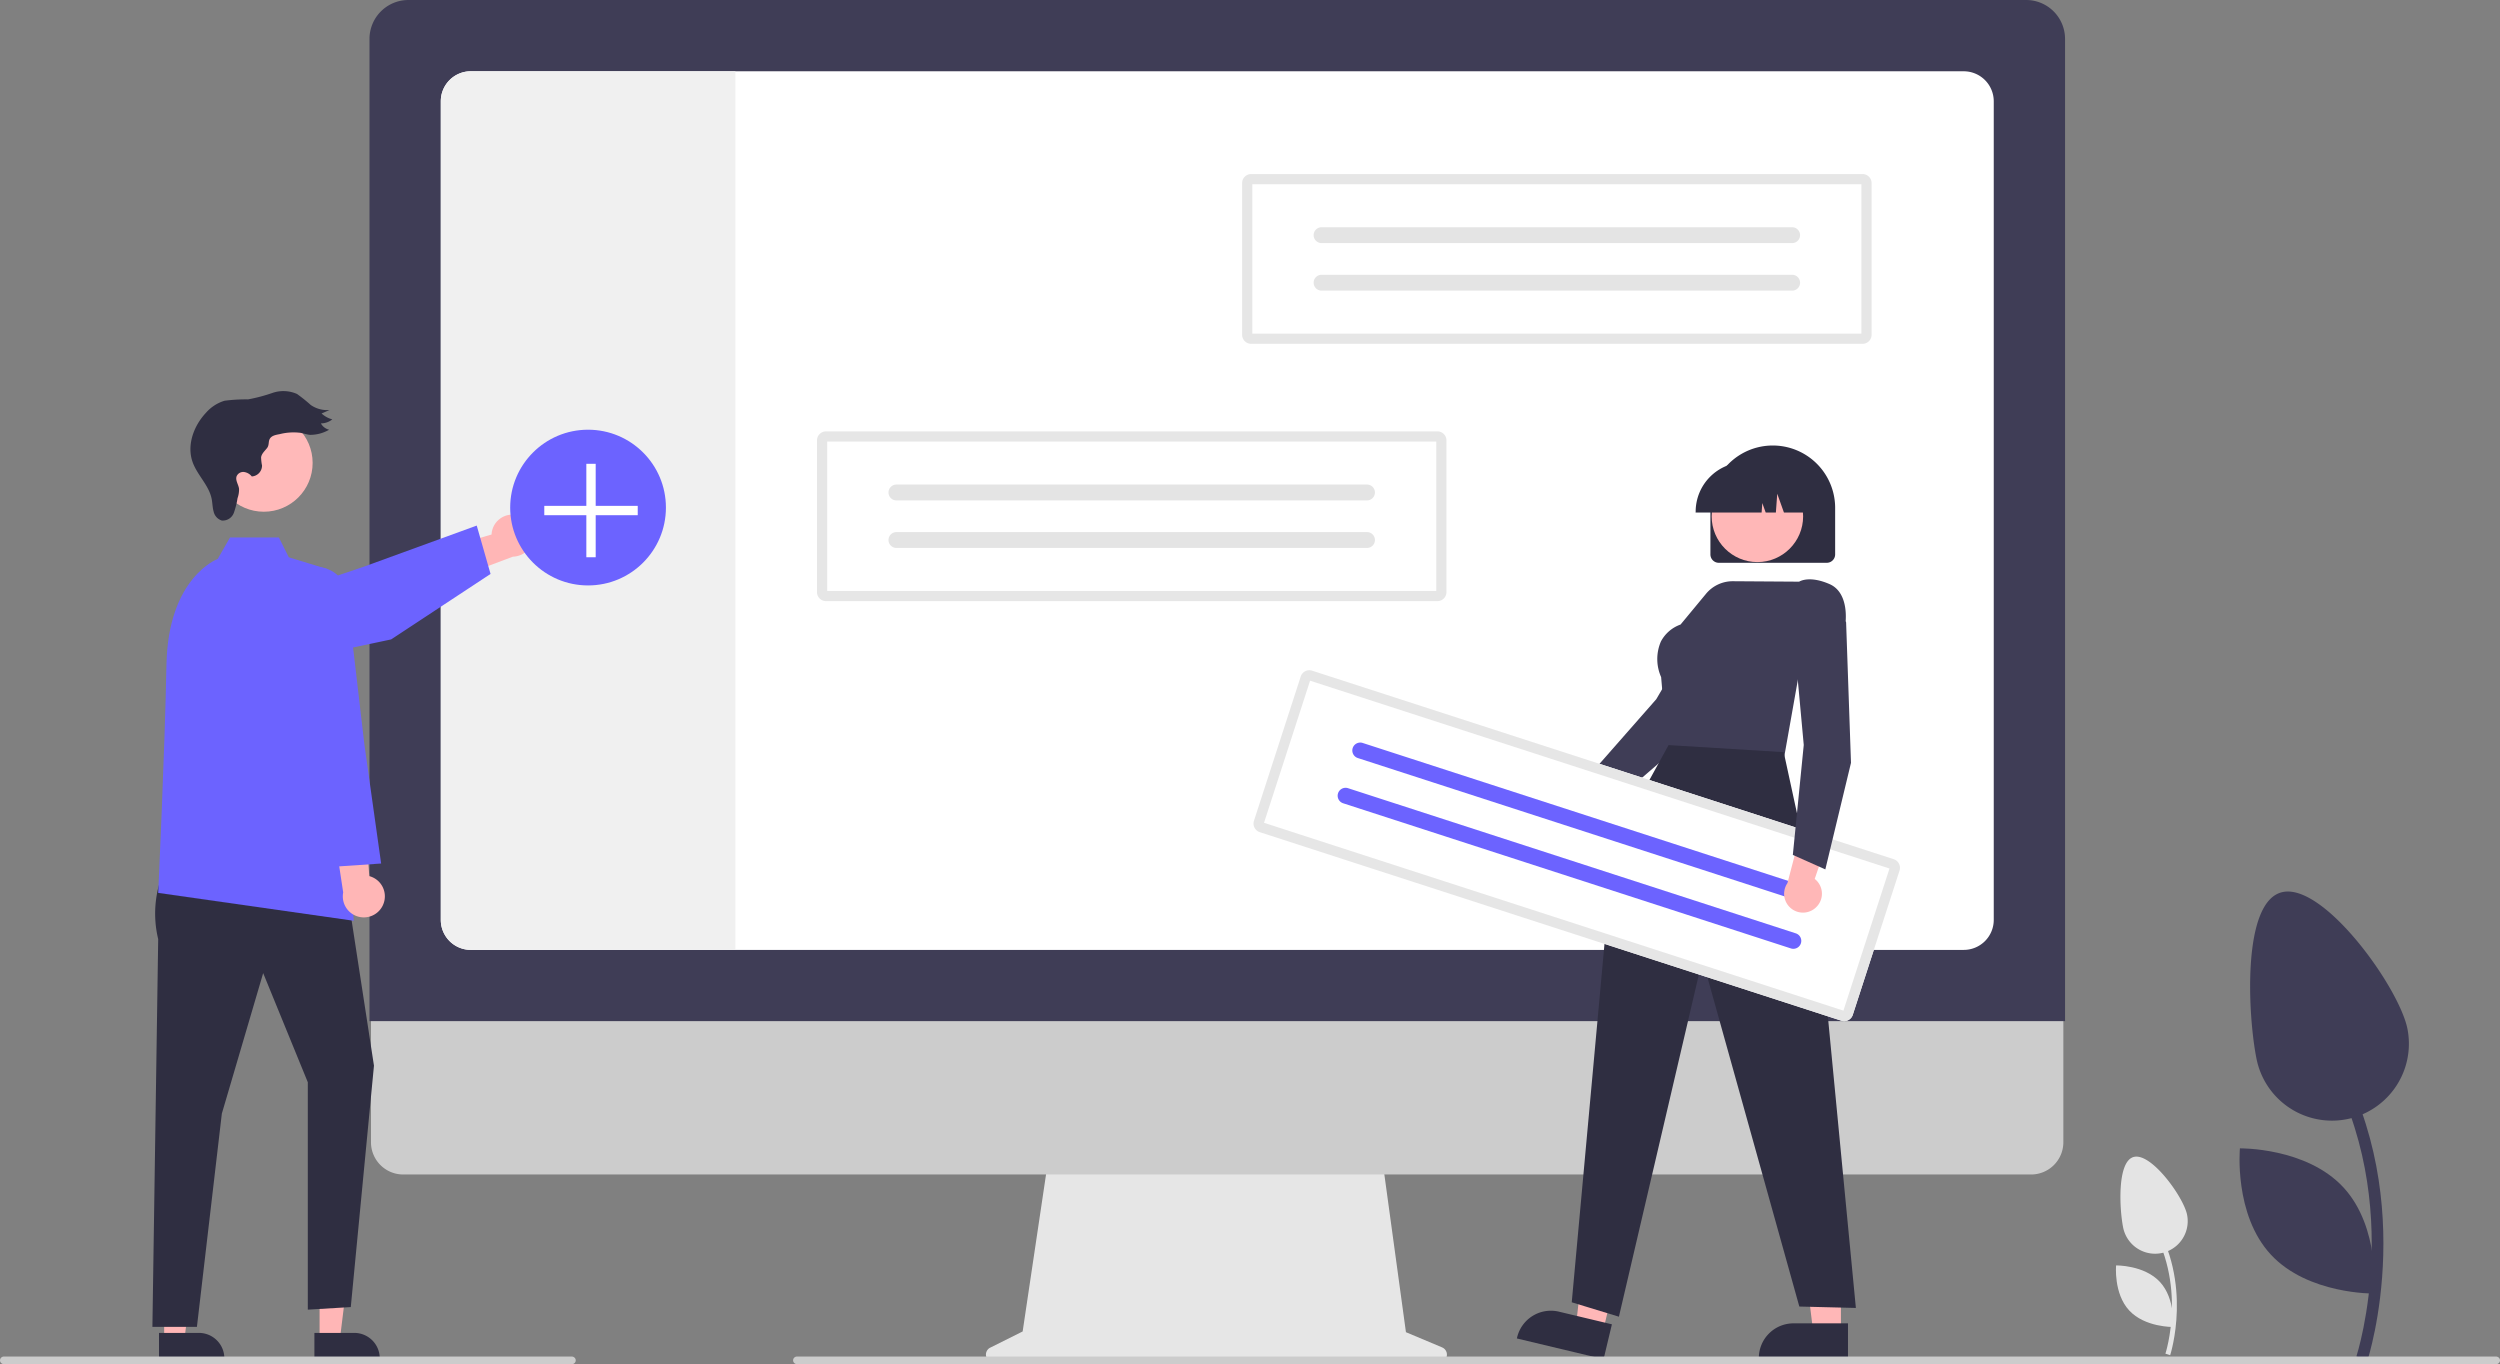 <svg xmlns="http://www.w3.org/2000/svg" width="366.53" height="200" viewBox="0 0 366.53 200">
  <rect x="0" y="0" width="366.53" height="200" fill="#808080" stroke="none"/>
  <g id="undraw_Add_tasks_re_s5yj" transform="translate(0.002 0)">
    <path id="路径_37" data-name="路径 37" d="M964.545,685.9c.035-.105,3.431-10.614-2.58-19.991l-.614.393c5.819,9.077,2.536,19.266,2.5,19.367Z" transform="translate(-646.376 -487.208)" fill="#e4e4e4"/>
    <path id="路径_38" data-name="路径 38" d="M950.523,651.347a4.78,4.78,0,0,0,9.354-1.973c-.545-2.583-5.163-9.011-7.746-8.467S949.978,648.764,950.523,651.347Z" transform="translate(-639.231 -471.301)" fill="#e4e4e4"/>
    <path id="路径_39" data-name="路径 39" d="M950.245,691.245c2.305,2.491,6.429,2.423,6.429,2.423s.386-4.106-1.919-6.6-6.429-2.423-6.429-2.423S947.94,688.754,950.245,691.245Z" transform="translate(-638.082 -499.118)" fill="#e4e4e4"/>
    <path id="路径_40" data-name="路径 40" d="M1036.35,640.5c.083-.248,8.1-25.048-6.088-47.177l-1.448.928c13.732,21.422,5.984,45.465,5.9,45.705Z" transform="translate(-689.247 -441.08)" fill="#3f3d56"/>
    <path id="路径_41" data-name="路径 41" d="M1003.257,558.965a11.28,11.28,0,0,0,22.074-4.655c-1.286-6.1-12.184-21.266-18.28-19.981S1001.972,552.87,1003.257,558.965Z" transform="translate(-672.387 -403.543)" fill="#3f3d56"/>
    <path id="路径_42" data-name="路径 42" d="M1002.6,653.121c5.44,5.879,15.172,5.719,15.172,5.719s.912-9.691-4.528-15.569-15.172-5.719-15.172-5.719S997.161,647.242,1002.6,653.121Z" transform="translate(-669.676 -469.189)" fill="#3f3d56"/>
    <path id="路径_43" data-name="路径 43" d="M560.684,667.235,555.365,665l-3.649-26.664h-48.59l-3.955,26.555-4.759,2.379a1.13,1.13,0,0,0,.505,2.141h65.327a1.13,1.13,0,0,0,.438-2.171Z" transform="translate(-349.239 -469.685)" fill="#e6e6e6"/>
    <path id="路径_44" data-name="路径 44" d="M489.837,581.138H251.151a4.729,4.729,0,0,1-4.718-4.729V542.751H494.555v33.658a4.729,4.729,0,0,1-4.718,4.729Z" transform="translate(-192.045 -408.943)" fill="#ccc"/>
    <path id="路径_45" data-name="路径 45" d="M494.425,325.368H245.835V181.353a5.707,5.707,0,0,1,5.7-5.7H488.724a5.707,5.707,0,0,1,5.7,5.7Z" transform="translate(-191.665 -175.653)" fill="#3f3d56"/>
    <path id="路径_46" data-name="路径 46" d="M497.806,204.328h-218.9a4.4,4.4,0,0,0-4.392,4.4V328.743a4.4,4.4,0,0,0,4.392,4.4h218.9a4.4,4.4,0,0,0,4.392-4.4V208.724A4.4,4.4,0,0,0,497.806,204.328Z" transform="translate(-209.892 -193.876)" fill="#fff"/>
    <path id="路径_47" data-name="路径 47" d="M317.709,204.328V333.139h-38.8a4.4,4.4,0,0,1-4.392-4.4V208.724a4.4,4.4,0,0,1,4.392-4.4Z" transform="translate(-209.892 -193.876)" fill="#f0f0f0"/>
    <path id="路径_48" data-name="路径 48" d="M280.465,382.716a3.064,3.064,0,0,0-3.741,2.843l-10.444,3.079,4.324,3.65,9.255-3.484a3.081,3.081,0,0,0,.606-6.088Z" transform="translate(-204.658 -307.192)" fill="#ffb6b6"/>
    <path id="路径_49" data-name="路径 49" d="M181.838,408.69a4.357,4.357,0,0,1-1.388-8.484l21.164-7.144,16.509-6.014,2.026,7.091-14.574,9.6-22.826,4.852A4.385,4.385,0,0,1,181.838,408.69Z" transform="translate(-148.23 -309.994)" fill="#6c63ff"/>
    <path id="路径_50" data-name="路径 50" d="M128.54,518.809h2.971l1.414-11.462h-4.386Z" transform="translate(-81.687 -322.418)" fill="#ffb6b6"/>
    <path id="路径_51" data-name="路径 51" d="M223.68,711.783h5.852a3.73,3.73,0,0,1,3.729,3.729v.121H223.68Z" transform="translate(-177.586 -516.363)" fill="#2f2e41"/>
    <path id="路径_52" data-name="路径 52" d="M66.032,518.809H69l1.414-11.462H66.032Z" transform="translate(-41.964 -322.418)" fill="#ffb6b6"/>
    <path id="路径_53" data-name="路径 53" d="M161.172,711.783h5.852a3.73,3.73,0,0,1,3.729,3.729v.121h-9.582Z" transform="translate(-137.862 -516.363)" fill="#2f2e41"/>
    <path id="路径_54" data-name="路径 54" d="M160.213,525.829a15.959,15.959,0,0,0-.848,10.042l-.848,56.856h6.526l3.654-31.268,6.06-20.6,6.544,16V590.2l6.3-.377L191,554.43l-3.878-25.208Z" transform="translate(-136.174 -398.189)" fill="#2f2e41"/>
    <path id="路径_55" data-name="路径 55" d="M185.567,396.442l-5.575-1.7-1.454-2.909h-7.161l-1.807,3.151s-7.272,2.666-7.514,15.513-1.212,33.449-1.212,33.449l28.672,4.088Z" transform="translate(-137.653 -313.037)" fill="#6c63ff"/>
    <path id="路径_56" data-name="路径 56" d="M238.5,513.372a3.064,3.064,0,0,0-2-4.25l-.84-10.856-4.469,3.47,1.483,9.777a3.081,3.081,0,0,0,5.829,1.859Z" transform="translate(-182.36 -380.673)" fill="#ffb6b6"/>
    <path id="路径_57" data-name="路径 57" d="M219.24,447.741l-6.363-16.252V408.153a4.356,4.356,0,0,1,8.683-.5l2.588,22.187,2.45,17.4Z" transform="translate(-170.72 -320.638)" fill="#6c63ff"/>
    <circle id="椭圆_55" data-name="椭圆 55" cx="7.156" cy="7.156" r="7.156" transform="translate(31.522 60.714)" fill="#ffb9b9"/>
    <path id="路径_58" data-name="路径 58" d="M185.038,341.324c-.335.43-.794.818-.868,1.358a6.9,6.9,0,0,0,.137,1.2,1.6,1.6,0,0,1-1.5,1.6,1.774,1.774,0,0,0-1.142-.653,1.054,1.054,0,0,0-1.085.627c-.212.6.279,1.21.358,1.842a3.81,3.81,0,0,1-.223,1.373,11.559,11.559,0,0,1-.548,2.168,1.737,1.737,0,0,1-1.758,1.108,1.767,1.767,0,0,1-1.2-1.326c-.172-.6-.164-1.245-.289-1.861-.4-2-2.128-3.484-2.8-5.411-.866-2.469.174-5.293,1.967-7.2a5.86,5.86,0,0,1,2.73-1.767,24.192,24.192,0,0,1,3.445-.2,24.075,24.075,0,0,0,3.57-.945,4.943,4.943,0,0,1,3.606.153A22.771,22.771,0,0,1,191.443,335a4.209,4.209,0,0,0,2.765.74l-1.17.512a3.758,3.758,0,0,0,1.576.863,2.726,2.726,0,0,1-1.68.59,1.919,1.919,0,0,0,1.209.929,5.549,5.549,0,0,1-2.809.75c-.479-.046-.936-.216-1.409-.3a8.284,8.284,0,0,0-3.049.2c-.529.1-1.177.2-1.444.707C185.21,340.413,185.38,340.885,185.038,341.324Z" transform="translate(-145.892 -275.629)" fill="#2f2e41"/>
    <circle id="椭圆_56" data-name="椭圆 56" cx="11.416" cy="11.416" r="11.416" transform="translate(74.798 63)" fill="#6c63ff"/>
    <path id="路径_59" data-name="路径 59" d="M231.454,194.623H225.29v-6.165h-1.37v6.165h-6.165v1.37h6.165v6.165h1.37v-6.165h6.164Z" transform="translate(-137.957 -120.458)" fill="#fff"/>
    <path id="路径_60" data-name="路径 60" d="M598.159,245.661a1.329,1.329,0,0,0-1.328,1.328v22.234a1.329,1.329,0,0,0,1.328,1.328h89.632a1.329,1.329,0,0,0,1.328-1.328V246.989a1.329,1.329,0,0,0-1.328-1.328Z" transform="translate(-414.723 -220.143)" fill="#fff"/>
    <path id="路径_61" data-name="路径 61" d="M598.159,245.661a1.329,1.329,0,0,0-1.328,1.328v22.234a1.329,1.329,0,0,0,1.328,1.328h89.632a1.329,1.329,0,0,0,1.328-1.328V246.989a1.329,1.329,0,0,0-1.328-1.328Z" transform="translate(-414.723 -220.143)" fill="#e6e6e6"/>
    <path id="路径_62" data-name="路径 62" d="M600.93,271.661h89.3v-21.9h-89.3Z" transform="translate(-417.327 -222.747)" fill="#fff"/>
    <path id="路径_63" data-name="路径 63" d="M626.759,267.053a1.162,1.162,0,0,0,0,2.324h68.99a1.162,1.162,0,0,0,0-2.324Z" transform="translate(-433.003 -233.737)" fill="#e4e4e4"/>
    <path id="路径_64" data-name="路径 64" d="M626.759,286.178a1.162,1.162,0,0,0,0,2.324h68.99a1.162,1.162,0,1,0,.005-2.324Z" transform="translate(-433.003 -245.892)" fill="#e4e4e4"/>
    <path id="路径_65" data-name="路径 65" d="M427.159,349.161a1.329,1.329,0,0,0-1.328,1.328v22.234a1.329,1.329,0,0,0,1.328,1.328h89.632a1.33,1.33,0,0,0,1.328-1.328V350.489a1.329,1.329,0,0,0-1.328-1.328Z" transform="translate(-306.053 -285.917)" fill="#fff"/>
    <path id="路径_66" data-name="路径 66" d="M427.159,349.161a1.329,1.329,0,0,0-1.328,1.328v22.234a1.329,1.329,0,0,0,1.328,1.328h89.632a1.33,1.33,0,0,0,1.328-1.328V350.489a1.329,1.329,0,0,0-1.328-1.328Z" transform="translate(-306.053 -285.917)" fill="#e6e6e6"/>
    <path id="路径_67" data-name="路径 67" d="M429.93,375.161h89.3v-21.9h-89.3Z" transform="translate(-308.657 -288.522)" fill="#fff"/>
    <path id="路径_68" data-name="路径 68" d="M455.759,370.553a1.162,1.162,0,0,0,0,2.324h68.99a1.162,1.162,0,1,0,0-2.324Z" transform="translate(-324.333 -299.511)" fill="#e4e4e4"/>
    <path id="路径_69" data-name="路径 69" d="M455.759,389.678a1.162,1.162,0,0,0,0,2.324h68.99a1.162,1.162,0,1,0,.005-2.324Z" transform="translate(-324.333 -311.666)" fill="#e4e4e4"/>
    <path id="路径_70" data-name="路径 70" d="M723.837,493.69a2.747,2.747,0,0,0,2.334-3.506l7.944-5.674-4.734-1.823-6.818,5.668a2.762,2.762,0,0,0,1.274,5.335Z" transform="translate(-493.476 -370.773)" fill="#ffb7b7"/>
    <path id="路径_71" data-name="路径 71" d="M736.716,449.014l-2.635-4.5.056-.064,10.632-12.1,8.255-14.078,7.169.914.106,2.167-.021.032L748.888,438.5l-.012.01Z" transform="translate(-501.945 -329.834)" fill="#3f3d56"/>
    <path id="路径_72" data-name="路径 72" d="M730.036,508.651h-4.054l-1.929-15.637h5.983Z" transform="translate(-460.137 -313.31)" fill="#ffb7b7"/>
    <path id="路径_73" data-name="路径 73" d="M817.732,713.188H804.661v-.165a5.088,5.088,0,0,1,5.088-5.088h7.984Z" transform="translate(-546.798 -513.917)" fill="#2f2e41"/>
    <path id="路径_74" data-name="路径 74" d="M637.873,506.611l-3.943-.941,1.755-15.657,5.82,1.389Z" transform="translate(-402.863 -311.402)" fill="#ffb7b7"/>
    <path id="路径_75" data-name="路径 75" d="M720.055,709.961l-12.714-3.036.038-.161a5.088,5.088,0,0,1,6.13-3.767h0l7.765,1.854Z" transform="translate(-484.952 -510.691)" fill="#2f2e41"/>
    <path id="路径_76" data-name="路径 76" d="M785.191,370.815v-6.824a9.144,9.144,0,0,1,18.288,0v6.824a1.23,1.23,0,0,1-1.228,1.228H786.419A1.23,1.23,0,0,1,785.191,370.815Z" transform="translate(-534.426 -289.53)" fill="#2f2e41"/>
    <circle id="椭圆_57" data-name="椭圆 57" cx="6.704" cy="6.704" r="6.704" transform="translate(250.949 69.001)" fill="#ffb7b7"/>
    <path id="路径_77" data-name="路径 77" d="M779.256,368.82a7.242,7.242,0,0,1,7.233-7.233h1.365a7.241,7.241,0,0,1,7.233,7.233v.136H792.2l-.984-2.755-.2,2.755h-1.491l-.5-1.39-.1,1.39h-9.681Z" transform="translate(-530.654 -293.813)" fill="#2f2e41"/>
    <path id="路径_78" data-name="路径 78" d="M782.412,434.829l-17.069-.65-.954-11.167a6.5,6.5,0,0,1-.035-5.216,5.221,5.221,0,0,1,2.883-2.491l3.735-4.511a5.084,5.084,0,0,1,3.948-1.84l9.7.066c.234-.141,1.653-.862,4.451.351,3.035,1.316,2.33,5.886,2.323,5.932l-.007.043-.033.028-6.455,5.436Z" transform="translate(-520.849 -323.74)" fill="#3f3d56"/>
    <path id="路径_79" data-name="路径 79" d="M646.389,299.694l-8.074,14.721-6.121,66.972,6.916,2.112,12.242-52.39,14.208,50.9,8.291.207-5.645-58.743-4.933-22.743Z" transform="translate(-401.76 -190.455)" fill="#2f2e41"/>
    <path id="路径_80" data-name="路径 80" d="M610.012,445.3a1.329,1.329,0,0,0-1.673.854l-6.856,21.15a1.329,1.329,0,0,0,.854,1.673l85.264,27.64a1.329,1.329,0,0,0,1.673-.854l6.856-21.15a1.329,1.329,0,0,0-.854-1.673Z" transform="translate(-417.638 -346.971)" fill="#fff"/>
    <path id="路径_81" data-name="路径 81" d="M610.012,445.3a1.329,1.329,0,0,0-1.673.854l-6.856,21.15a1.329,1.329,0,0,0,.854,1.673l85.264,27.64a1.329,1.329,0,0,0,1.673-.854l6.856-21.15a1.329,1.329,0,0,0-.854-1.673Z" transform="translate(-417.638 -346.971)" fill="#e6e6e6"/>
    <path id="路径_82" data-name="路径 82" d="M605.635,470.284l84.948,27.537,6.754-20.835L612.388,449.45Z" transform="translate(-420.317 -349.65)" fill="#fff"/>
    <path id="路径_83" data-name="路径 83" d="M642.677,474.39a1.162,1.162,0,0,0-.717,2.211l65.628,21.275a1.162,1.162,0,0,0,.717-2.21h0Z" transform="translate(-442.892 -365.464)" fill="#6c63ff"/>
    <path id="路径_84" data-name="路径 84" d="M636.78,492.584a1.162,1.162,0,1,0-.717,2.211l65.628,21.275a1.162,1.162,0,1,0,.721-2.209l0,0Z" transform="translate(-439.144 -377.026)" fill="#6c63ff"/>
    <path id="路径_85" data-name="路径 85" d="M819.484,517.28a2.747,2.747,0,0,0-.145-4.21l3.152-9.239-4.91,1.276-2.241,8.578a2.762,2.762,0,0,0,4.143,3.6Z" transform="translate(-553.282 -384.21)" fill="#ffb7b7"/>
    <path id="路径_86" data-name="路径 86" d="M823.1,459.226l-4.764-2.124,1.6-16.117-1.49-16.252L824.8,421.3l1.348,1.7v.039l.714,20.55,0,.016Z" transform="translate(-555.487 -331.762)" fill="#3f3d56"/>
    <path id="路径_87" data-name="路径 87" d="M665.914,722.407H416.8a.571.571,0,0,1-.561-.413.557.557,0,0,1,.538-.7H665.869a.589.589,0,0,1,.589.435.557.557,0,0,1-.544.678Z" transform="translate(-299.943 -522.407)" fill="#ccc"/>
    <path id="路径_88" data-name="路径 88" d="M181.066,722.407H97.8a.571.571,0,0,1-.561-.413.557.557,0,0,1,.538-.7h83.247a.589.589,0,0,1,.589.435.557.557,0,0,1-.544.678Z" transform="translate(-97.219 -522.407)" fill="#ccc"/>
  </g>
</svg>
